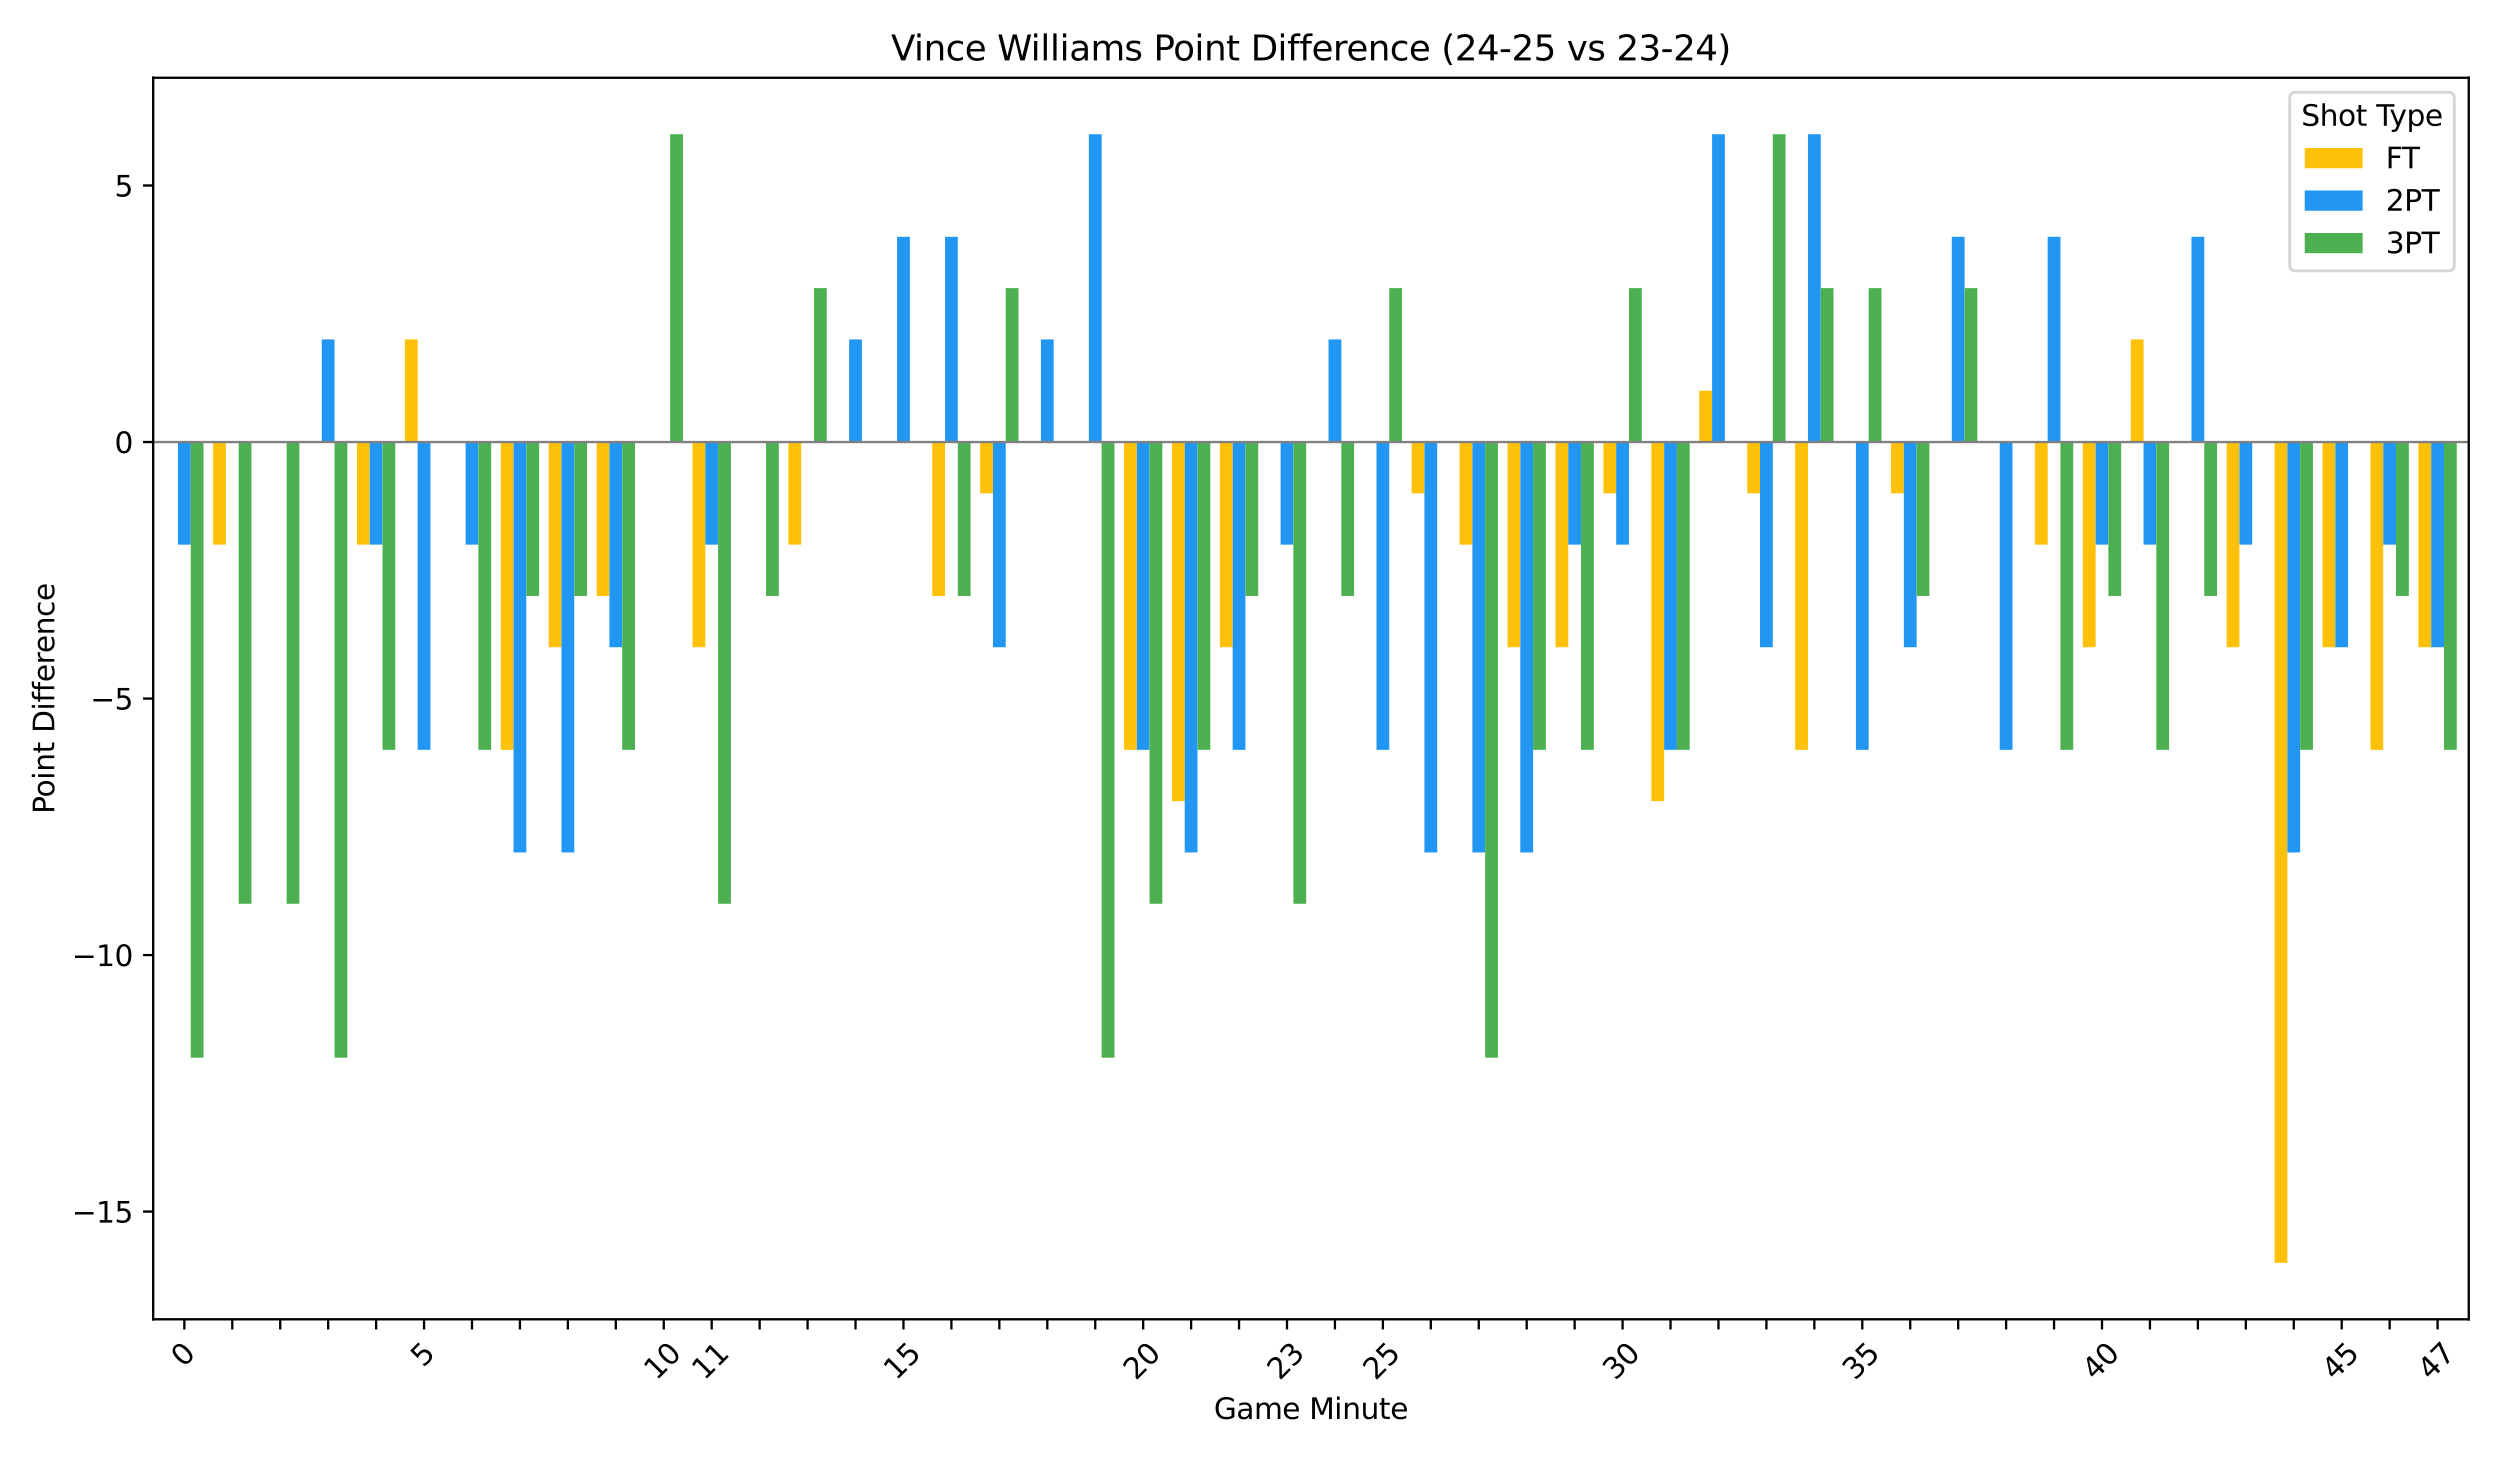 <?xml version="1.0" encoding="utf-8" standalone="no"?>
<!DOCTYPE svg PUBLIC "-//W3C//DTD SVG 1.1//EN"
  "http://www.w3.org/Graphics/SVG/1.1/DTD/svg11.dtd">
<svg xmlns:xlink="http://www.w3.org/1999/xlink" width="864pt" height="504pt" viewBox="0 0 864 504" xmlns="http://www.w3.org/2000/svg" version="1.1">
 <defs>
  <style type="text/css">*{stroke-linejoin: round; stroke-linecap: butt}</style>
 </defs>
 <g id="figure_1">
  <g id="patch_1">
   <path d="M 0 504 
L 864 504 
L 864 0 
L 0 0 
z
" style="fill: #ffffff"/>
  </g>
  <g id="axes_1">
   <g id="patch_2">
    <path d="M 52.94 455.956 
L 853.2 455.956 
L 853.2 26.88 
L 52.94 26.88 
z
" style="fill: #ffffff"/>
   </g>
   <g id="patch_3">
    <path d="M 57.082 152.766 
L 61.5 152.766 
L 61.5 152.766 
L 57.082 152.766 
z
" clip-path="url(#p51d95c2858)" style="fill: #ffc107"/>
   </g>
   <g id="patch_4">
    <path d="M 73.651 152.766 
L 78.069 152.766 
L 78.069 188.227 
L 73.651 188.227 
z
" clip-path="url(#p51d95c2858)" style="fill: #ffc107"/>
   </g>
   <g id="patch_5">
    <path d="M 90.219 152.766 
L 94.637 152.766 
L 94.637 152.766 
L 90.219 152.766 
z
" clip-path="url(#p51d95c2858)" style="fill: #ffc107"/>
   </g>
   <g id="patch_6">
    <path d="M 106.788 152.766 
L 111.206 152.766 
L 111.206 152.766 
L 106.788 152.766 
z
" clip-path="url(#p51d95c2858)" style="fill: #ffc107"/>
   </g>
   <g id="patch_7">
    <path d="M 123.356 152.766 
L 127.775 152.766 
L 127.775 188.227 
L 123.356 188.227 
z
" clip-path="url(#p51d95c2858)" style="fill: #ffc107"/>
   </g>
   <g id="patch_8">
    <path d="M 139.925 152.766 
L 144.343 152.766 
L 144.343 117.305 
L 139.925 117.305 
z
" clip-path="url(#p51d95c2858)" style="fill: #ffc107"/>
   </g>
   <g id="patch_9">
    <path d="M 156.493 152.766 
L 160.912 152.766 
L 160.912 152.766 
L 156.493 152.766 
z
" clip-path="url(#p51d95c2858)" style="fill: #ffc107"/>
   </g>
   <g id="patch_10">
    <path d="M 173.062 152.766 
L 177.48 152.766 
L 177.48 259.148 
L 173.062 259.148 
z
" clip-path="url(#p51d95c2858)" style="fill: #ffc107"/>
   </g>
   <g id="patch_11">
    <path d="M 189.63 152.766 
L 194.049 152.766 
L 194.049 223.687 
L 189.63 223.687 
z
" clip-path="url(#p51d95c2858)" style="fill: #ffc107"/>
   </g>
   <g id="patch_12">
    <path d="M 206.199 152.766 
L 210.617 152.766 
L 210.617 205.957 
L 206.199 205.957 
z
" clip-path="url(#p51d95c2858)" style="fill: #ffc107"/>
   </g>
   <g id="patch_13">
    <path d="M 222.767 152.766 
L 227.186 152.766 
L 227.186 152.766 
L 222.767 152.766 
z
" clip-path="url(#p51d95c2858)" style="fill: #ffc107"/>
   </g>
   <g id="patch_14">
    <path d="M 239.336 152.766 
L 243.754 152.766 
L 243.754 223.687 
L 239.336 223.687 
z
" clip-path="url(#p51d95c2858)" style="fill: #ffc107"/>
   </g>
   <g id="patch_15">
    <path d="M 255.904 152.766 
L 260.323 152.766 
L 260.323 152.766 
L 255.904 152.766 
z
" clip-path="url(#p51d95c2858)" style="fill: #ffc107"/>
   </g>
   <g id="patch_16">
    <path d="M 272.473 152.766 
L 276.891 152.766 
L 276.891 188.227 
L 272.473 188.227 
z
" clip-path="url(#p51d95c2858)" style="fill: #ffc107"/>
   </g>
   <g id="patch_17">
    <path d="M 289.042 152.766 
L 293.46 152.766 
L 293.46 152.766 
L 289.042 152.766 
z
" clip-path="url(#p51d95c2858)" style="fill: #ffc107"/>
   </g>
   <g id="patch_18">
    <path d="M 305.61 152.766 
L 310.028 152.766 
L 310.028 152.766 
L 305.61 152.766 
z
" clip-path="url(#p51d95c2858)" style="fill: #ffc107"/>
   </g>
   <g id="patch_19">
    <path d="M 322.179 152.766 
L 326.597 152.766 
L 326.597 205.957 
L 322.179 205.957 
z
" clip-path="url(#p51d95c2858)" style="fill: #ffc107"/>
   </g>
   <g id="patch_20">
    <path d="M 338.747 152.766 
L 343.165 152.766 
L 343.165 170.496 
L 338.747 170.496 
z
" clip-path="url(#p51d95c2858)" style="fill: #ffc107"/>
   </g>
   <g id="patch_21">
    <path d="M 355.316 152.766 
L 359.734 152.766 
L 359.734 152.766 
L 355.316 152.766 
z
" clip-path="url(#p51d95c2858)" style="fill: #ffc107"/>
   </g>
   <g id="patch_22">
    <path d="M 371.884 152.766 
L 376.302 152.766 
L 376.302 152.766 
L 371.884 152.766 
z
" clip-path="url(#p51d95c2858)" style="fill: #ffc107"/>
   </g>
   <g id="patch_23">
    <path d="M 388.453 152.766 
L 392.871 152.766 
L 392.871 259.148 
L 388.453 259.148 
z
" clip-path="url(#p51d95c2858)" style="fill: #ffc107"/>
   </g>
   <g id="patch_24">
    <path d="M 405.021 152.766 
L 409.44 152.766 
L 409.44 276.879 
L 405.021 276.879 
z
" clip-path="url(#p51d95c2858)" style="fill: #ffc107"/>
   </g>
   <g id="patch_25">
    <path d="M 421.59 152.766 
L 426.008 152.766 
L 426.008 223.687 
L 421.59 223.687 
z
" clip-path="url(#p51d95c2858)" style="fill: #ffc107"/>
   </g>
   <g id="patch_26">
    <path d="M 438.158 152.766 
L 442.577 152.766 
L 442.577 152.766 
L 438.158 152.766 
z
" clip-path="url(#p51d95c2858)" style="fill: #ffc107"/>
   </g>
   <g id="patch_27">
    <path d="M 454.727 152.766 
L 459.145 152.766 
L 459.145 152.766 
L 454.727 152.766 
z
" clip-path="url(#p51d95c2858)" style="fill: #ffc107"/>
   </g>
   <g id="patch_28">
    <path d="M 471.295 152.766 
L 475.714 152.766 
L 475.714 152.766 
L 471.295 152.766 
z
" clip-path="url(#p51d95c2858)" style="fill: #ffc107"/>
   </g>
   <g id="patch_29">
    <path d="M 487.864 152.766 
L 492.282 152.766 
L 492.282 170.496 
L 487.864 170.496 
z
" clip-path="url(#p51d95c2858)" style="fill: #ffc107"/>
   </g>
   <g id="patch_30">
    <path d="M 504.432 152.766 
L 508.851 152.766 
L 508.851 188.227 
L 504.432 188.227 
z
" clip-path="url(#p51d95c2858)" style="fill: #ffc107"/>
   </g>
   <g id="patch_31">
    <path d="M 521.001 152.766 
L 525.419 152.766 
L 525.419 223.687 
L 521.001 223.687 
z
" clip-path="url(#p51d95c2858)" style="fill: #ffc107"/>
   </g>
   <g id="patch_32">
    <path d="M 537.57 152.766 
L 541.988 152.766 
L 541.988 223.687 
L 537.57 223.687 
z
" clip-path="url(#p51d95c2858)" style="fill: #ffc107"/>
   </g>
   <g id="patch_33">
    <path d="M 554.138 152.766 
L 558.556 152.766 
L 558.556 170.496 
L 554.138 170.496 
z
" clip-path="url(#p51d95c2858)" style="fill: #ffc107"/>
   </g>
   <g id="patch_34">
    <path d="M 570.707 152.766 
L 575.125 152.766 
L 575.125 276.879 
L 570.707 276.879 
z
" clip-path="url(#p51d95c2858)" style="fill: #ffc107"/>
   </g>
   <g id="patch_35">
    <path d="M 587.275 152.766 
L 591.693 152.766 
L 591.693 135.035 
L 587.275 135.035 
z
" clip-path="url(#p51d95c2858)" style="fill: #ffc107"/>
   </g>
   <g id="patch_36">
    <path d="M 603.844 152.766 
L 608.262 152.766 
L 608.262 170.496 
L 603.844 170.496 
z
" clip-path="url(#p51d95c2858)" style="fill: #ffc107"/>
   </g>
   <g id="patch_37">
    <path d="M 620.412 152.766 
L 624.83 152.766 
L 624.83 259.148 
L 620.412 259.148 
z
" clip-path="url(#p51d95c2858)" style="fill: #ffc107"/>
   </g>
   <g id="patch_38">
    <path d="M 636.981 152.766 
L 641.399 152.766 
L 641.399 152.766 
L 636.981 152.766 
z
" clip-path="url(#p51d95c2858)" style="fill: #ffc107"/>
   </g>
   <g id="patch_39">
    <path d="M 653.549 152.766 
L 657.967 152.766 
L 657.967 170.496 
L 653.549 170.496 
z
" clip-path="url(#p51d95c2858)" style="fill: #ffc107"/>
   </g>
   <g id="patch_40">
    <path d="M 670.118 152.766 
L 674.536 152.766 
L 674.536 152.766 
L 670.118 152.766 
z
" clip-path="url(#p51d95c2858)" style="fill: #ffc107"/>
   </g>
   <g id="patch_41">
    <path d="M 686.686 152.766 
L 691.105 152.766 
L 691.105 152.766 
L 686.686 152.766 
z
" clip-path="url(#p51d95c2858)" style="fill: #ffc107"/>
   </g>
   <g id="patch_42">
    <path d="M 703.255 152.766 
L 707.673 152.766 
L 707.673 188.227 
L 703.255 188.227 
z
" clip-path="url(#p51d95c2858)" style="fill: #ffc107"/>
   </g>
   <g id="patch_43">
    <path d="M 719.823 152.766 
L 724.242 152.766 
L 724.242 223.687 
L 719.823 223.687 
z
" clip-path="url(#p51d95c2858)" style="fill: #ffc107"/>
   </g>
   <g id="patch_44">
    <path d="M 736.392 152.766 
L 740.81 152.766 
L 740.81 117.305 
L 736.392 117.305 
z
" clip-path="url(#p51d95c2858)" style="fill: #ffc107"/>
   </g>
   <g id="patch_45">
    <path d="M 752.96 152.766 
L 757.379 152.766 
L 757.379 152.766 
L 752.96 152.766 
z
" clip-path="url(#p51d95c2858)" style="fill: #ffc107"/>
   </g>
   <g id="patch_46">
    <path d="M 769.529 152.766 
L 773.947 152.766 
L 773.947 223.687 
L 769.529 223.687 
z
" clip-path="url(#p51d95c2858)" style="fill: #ffc107"/>
   </g>
   <g id="patch_47">
    <path d="M 786.097 152.766 
L 790.516 152.766 
L 790.516 436.452 
L 786.097 436.452 
z
" clip-path="url(#p51d95c2858)" style="fill: #ffc107"/>
   </g>
   <g id="patch_48">
    <path d="M 802.666 152.766 
L 807.084 152.766 
L 807.084 223.687 
L 802.666 223.687 
z
" clip-path="url(#p51d95c2858)" style="fill: #ffc107"/>
   </g>
   <g id="patch_49">
    <path d="M 819.235 152.766 
L 823.653 152.766 
L 823.653 259.148 
L 819.235 259.148 
z
" clip-path="url(#p51d95c2858)" style="fill: #ffc107"/>
   </g>
   <g id="patch_50">
    <path d="M 835.803 152.766 
L 840.221 152.766 
L 840.221 223.687 
L 835.803 223.687 
z
" clip-path="url(#p51d95c2858)" style="fill: #ffc107"/>
   </g>
   <g id="patch_51">
    <path d="M 61.5 152.766 
L 65.919 152.766 
L 65.919 188.227 
L 61.5 188.227 
z
" clip-path="url(#p51d95c2858)" style="fill: #2196f3"/>
   </g>
   <g id="patch_52">
    <path d="M 78.069 152.766 
L 82.487 152.766 
L 82.487 152.766 
L 78.069 152.766 
z
" clip-path="url(#p51d95c2858)" style="fill: #2196f3"/>
   </g>
   <g id="patch_53">
    <path d="M 94.637 152.766 
L 99.056 152.766 
L 99.056 152.766 
L 94.637 152.766 
z
" clip-path="url(#p51d95c2858)" style="fill: #2196f3"/>
   </g>
   <g id="patch_54">
    <path d="M 111.206 152.766 
L 115.624 152.766 
L 115.624 117.305 
L 111.206 117.305 
z
" clip-path="url(#p51d95c2858)" style="fill: #2196f3"/>
   </g>
   <g id="patch_55">
    <path d="M 127.775 152.766 
L 132.193 152.766 
L 132.193 188.227 
L 127.775 188.227 
z
" clip-path="url(#p51d95c2858)" style="fill: #2196f3"/>
   </g>
   <g id="patch_56">
    <path d="M 144.343 152.766 
L 148.761 152.766 
L 148.761 259.148 
L 144.343 259.148 
z
" clip-path="url(#p51d95c2858)" style="fill: #2196f3"/>
   </g>
   <g id="patch_57">
    <path d="M 160.912 152.766 
L 165.33 152.766 
L 165.33 188.227 
L 160.912 188.227 
z
" clip-path="url(#p51d95c2858)" style="fill: #2196f3"/>
   </g>
   <g id="patch_58">
    <path d="M 177.48 152.766 
L 181.898 152.766 
L 181.898 294.609 
L 177.48 294.609 
z
" clip-path="url(#p51d95c2858)" style="fill: #2196f3"/>
   </g>
   <g id="patch_59">
    <path d="M 194.049 152.766 
L 198.467 152.766 
L 198.467 294.609 
L 194.049 294.609 
z
" clip-path="url(#p51d95c2858)" style="fill: #2196f3"/>
   </g>
   <g id="patch_60">
    <path d="M 210.617 152.766 
L 215.035 152.766 
L 215.035 223.687 
L 210.617 223.687 
z
" clip-path="url(#p51d95c2858)" style="fill: #2196f3"/>
   </g>
   <g id="patch_61">
    <path d="M 227.186 152.766 
L 231.604 152.766 
L 231.604 152.766 
L 227.186 152.766 
z
" clip-path="url(#p51d95c2858)" style="fill: #2196f3"/>
   </g>
   <g id="patch_62">
    <path d="M 243.754 152.766 
L 248.173 152.766 
L 248.173 188.227 
L 243.754 188.227 
z
" clip-path="url(#p51d95c2858)" style="fill: #2196f3"/>
   </g>
   <g id="patch_63">
    <path d="M 260.323 152.766 
L 264.741 152.766 
L 264.741 152.766 
L 260.323 152.766 
z
" clip-path="url(#p51d95c2858)" style="fill: #2196f3"/>
   </g>
   <g id="patch_64">
    <path d="M 276.891 152.766 
L 281.31 152.766 
L 281.31 152.766 
L 276.891 152.766 
z
" clip-path="url(#p51d95c2858)" style="fill: #2196f3"/>
   </g>
   <g id="patch_65">
    <path d="M 293.46 152.766 
L 297.878 152.766 
L 297.878 117.305 
L 293.46 117.305 
z
" clip-path="url(#p51d95c2858)" style="fill: #2196f3"/>
   </g>
   <g id="patch_66">
    <path d="M 310.028 152.766 
L 314.447 152.766 
L 314.447 81.844 
L 310.028 81.844 
z
" clip-path="url(#p51d95c2858)" style="fill: #2196f3"/>
   </g>
   <g id="patch_67">
    <path d="M 326.597 152.766 
L 331.015 152.766 
L 331.015 81.844 
L 326.597 81.844 
z
" clip-path="url(#p51d95c2858)" style="fill: #2196f3"/>
   </g>
   <g id="patch_68">
    <path d="M 343.165 152.766 
L 347.584 152.766 
L 347.584 223.687 
L 343.165 223.687 
z
" clip-path="url(#p51d95c2858)" style="fill: #2196f3"/>
   </g>
   <g id="patch_69">
    <path d="M 359.734 152.766 
L 364.152 152.766 
L 364.152 117.305 
L 359.734 117.305 
z
" clip-path="url(#p51d95c2858)" style="fill: #2196f3"/>
   </g>
   <g id="patch_70">
    <path d="M 376.302 152.766 
L 380.721 152.766 
L 380.721 46.383 
L 376.302 46.383 
z
" clip-path="url(#p51d95c2858)" style="fill: #2196f3"/>
   </g>
   <g id="patch_71">
    <path d="M 392.871 152.766 
L 397.289 152.766 
L 397.289 259.148 
L 392.871 259.148 
z
" clip-path="url(#p51d95c2858)" style="fill: #2196f3"/>
   </g>
   <g id="patch_72">
    <path d="M 409.44 152.766 
L 413.858 152.766 
L 413.858 294.609 
L 409.44 294.609 
z
" clip-path="url(#p51d95c2858)" style="fill: #2196f3"/>
   </g>
   <g id="patch_73">
    <path d="M 426.008 152.766 
L 430.426 152.766 
L 430.426 259.148 
L 426.008 259.148 
z
" clip-path="url(#p51d95c2858)" style="fill: #2196f3"/>
   </g>
   <g id="patch_74">
    <path d="M 442.577 152.766 
L 446.995 152.766 
L 446.995 188.227 
L 442.577 188.227 
z
" clip-path="url(#p51d95c2858)" style="fill: #2196f3"/>
   </g>
   <g id="patch_75">
    <path d="M 459.145 152.766 
L 463.563 152.766 
L 463.563 117.305 
L 459.145 117.305 
z
" clip-path="url(#p51d95c2858)" style="fill: #2196f3"/>
   </g>
   <g id="patch_76">
    <path d="M 475.714 152.766 
L 480.132 152.766 
L 480.132 259.148 
L 475.714 259.148 
z
" clip-path="url(#p51d95c2858)" style="fill: #2196f3"/>
   </g>
   <g id="patch_77">
    <path d="M 492.282 152.766 
L 496.7 152.766 
L 496.7 294.609 
L 492.282 294.609 
z
" clip-path="url(#p51d95c2858)" style="fill: #2196f3"/>
   </g>
   <g id="patch_78">
    <path d="M 508.851 152.766 
L 513.269 152.766 
L 513.269 294.609 
L 508.851 294.609 
z
" clip-path="url(#p51d95c2858)" style="fill: #2196f3"/>
   </g>
   <g id="patch_79">
    <path d="M 525.419 152.766 
L 529.838 152.766 
L 529.838 294.609 
L 525.419 294.609 
z
" clip-path="url(#p51d95c2858)" style="fill: #2196f3"/>
   </g>
   <g id="patch_80">
    <path d="M 541.988 152.766 
L 546.406 152.766 
L 546.406 188.227 
L 541.988 188.227 
z
" clip-path="url(#p51d95c2858)" style="fill: #2196f3"/>
   </g>
   <g id="patch_81">
    <path d="M 558.556 152.766 
L 562.975 152.766 
L 562.975 188.227 
L 558.556 188.227 
z
" clip-path="url(#p51d95c2858)" style="fill: #2196f3"/>
   </g>
   <g id="patch_82">
    <path d="M 575.125 152.766 
L 579.543 152.766 
L 579.543 259.148 
L 575.125 259.148 
z
" clip-path="url(#p51d95c2858)" style="fill: #2196f3"/>
   </g>
   <g id="patch_83">
    <path d="M 591.693 152.766 
L 596.112 152.766 
L 596.112 46.383 
L 591.693 46.383 
z
" clip-path="url(#p51d95c2858)" style="fill: #2196f3"/>
   </g>
   <g id="patch_84">
    <path d="M 608.262 152.766 
L 612.68 152.766 
L 612.68 223.687 
L 608.262 223.687 
z
" clip-path="url(#p51d95c2858)" style="fill: #2196f3"/>
   </g>
   <g id="patch_85">
    <path d="M 624.83 152.766 
L 629.249 152.766 
L 629.249 46.383 
L 624.83 46.383 
z
" clip-path="url(#p51d95c2858)" style="fill: #2196f3"/>
   </g>
   <g id="patch_86">
    <path d="M 641.399 152.766 
L 645.817 152.766 
L 645.817 259.148 
L 641.399 259.148 
z
" clip-path="url(#p51d95c2858)" style="fill: #2196f3"/>
   </g>
   <g id="patch_87">
    <path d="M 657.967 152.766 
L 662.386 152.766 
L 662.386 223.687 
L 657.967 223.687 
z
" clip-path="url(#p51d95c2858)" style="fill: #2196f3"/>
   </g>
   <g id="patch_88">
    <path d="M 674.536 152.766 
L 678.954 152.766 
L 678.954 81.844 
L 674.536 81.844 
z
" clip-path="url(#p51d95c2858)" style="fill: #2196f3"/>
   </g>
   <g id="patch_89">
    <path d="M 691.105 152.766 
L 695.523 152.766 
L 695.523 259.148 
L 691.105 259.148 
z
" clip-path="url(#p51d95c2858)" style="fill: #2196f3"/>
   </g>
   <g id="patch_90">
    <path d="M 707.673 152.766 
L 712.091 152.766 
L 712.091 81.844 
L 707.673 81.844 
z
" clip-path="url(#p51d95c2858)" style="fill: #2196f3"/>
   </g>
   <g id="patch_91">
    <path d="M 724.242 152.766 
L 728.66 152.766 
L 728.66 188.227 
L 724.242 188.227 
z
" clip-path="url(#p51d95c2858)" style="fill: #2196f3"/>
   </g>
   <g id="patch_92">
    <path d="M 740.81 152.766 
L 745.228 152.766 
L 745.228 188.227 
L 740.81 188.227 
z
" clip-path="url(#p51d95c2858)" style="fill: #2196f3"/>
   </g>
   <g id="patch_93">
    <path d="M 757.379 152.766 
L 761.797 152.766 
L 761.797 81.844 
L 757.379 81.844 
z
" clip-path="url(#p51d95c2858)" style="fill: #2196f3"/>
   </g>
   <g id="patch_94">
    <path d="M 773.947 152.766 
L 778.365 152.766 
L 778.365 188.227 
L 773.947 188.227 
z
" clip-path="url(#p51d95c2858)" style="fill: #2196f3"/>
   </g>
   <g id="patch_95">
    <path d="M 790.516 152.766 
L 794.934 152.766 
L 794.934 294.609 
L 790.516 294.609 
z
" clip-path="url(#p51d95c2858)" style="fill: #2196f3"/>
   </g>
   <g id="patch_96">
    <path d="M 807.084 152.766 
L 811.503 152.766 
L 811.503 223.687 
L 807.084 223.687 
z
" clip-path="url(#p51d95c2858)" style="fill: #2196f3"/>
   </g>
   <g id="patch_97">
    <path d="M 823.653 152.766 
L 828.071 152.766 
L 828.071 188.227 
L 823.653 188.227 
z
" clip-path="url(#p51d95c2858)" style="fill: #2196f3"/>
   </g>
   <g id="patch_98">
    <path d="M 840.221 152.766 
L 844.64 152.766 
L 844.64 223.687 
L 840.221 223.687 
z
" clip-path="url(#p51d95c2858)" style="fill: #2196f3"/>
   </g>
   <g id="patch_99">
    <path d="M 65.919 152.766 
L 70.337 152.766 
L 70.337 365.531 
L 65.919 365.531 
z
" clip-path="url(#p51d95c2858)" style="fill: #4caf50"/>
   </g>
   <g id="patch_100">
    <path d="M 82.487 152.766 
L 86.905 152.766 
L 86.905 312.339 
L 82.487 312.339 
z
" clip-path="url(#p51d95c2858)" style="fill: #4caf50"/>
   </g>
   <g id="patch_101">
    <path d="M 99.056 152.766 
L 103.474 152.766 
L 103.474 312.339 
L 99.056 312.339 
z
" clip-path="url(#p51d95c2858)" style="fill: #4caf50"/>
   </g>
   <g id="patch_102">
    <path d="M 115.624 152.766 
L 120.043 152.766 
L 120.043 365.531 
L 115.624 365.531 
z
" clip-path="url(#p51d95c2858)" style="fill: #4caf50"/>
   </g>
   <g id="patch_103">
    <path d="M 132.193 152.766 
L 136.611 152.766 
L 136.611 259.148 
L 132.193 259.148 
z
" clip-path="url(#p51d95c2858)" style="fill: #4caf50"/>
   </g>
   <g id="patch_104">
    <path d="M 148.761 152.766 
L 153.18 152.766 
L 153.18 152.766 
L 148.761 152.766 
z
" clip-path="url(#p51d95c2858)" style="fill: #4caf50"/>
   </g>
   <g id="patch_105">
    <path d="M 165.33 152.766 
L 169.748 152.766 
L 169.748 259.148 
L 165.33 259.148 
z
" clip-path="url(#p51d95c2858)" style="fill: #4caf50"/>
   </g>
   <g id="patch_106">
    <path d="M 181.898 152.766 
L 186.317 152.766 
L 186.317 205.957 
L 181.898 205.957 
z
" clip-path="url(#p51d95c2858)" style="fill: #4caf50"/>
   </g>
   <g id="patch_107">
    <path d="M 198.467 152.766 
L 202.885 152.766 
L 202.885 205.957 
L 198.467 205.957 
z
" clip-path="url(#p51d95c2858)" style="fill: #4caf50"/>
   </g>
   <g id="patch_108">
    <path d="M 215.035 152.766 
L 219.454 152.766 
L 219.454 259.148 
L 215.035 259.148 
z
" clip-path="url(#p51d95c2858)" style="fill: #4caf50"/>
   </g>
   <g id="patch_109">
    <path d="M 231.604 152.766 
L 236.022 152.766 
L 236.022 46.383 
L 231.604 46.383 
z
" clip-path="url(#p51d95c2858)" style="fill: #4caf50"/>
   </g>
   <g id="patch_110">
    <path d="M 248.173 152.766 
L 252.591 152.766 
L 252.591 312.339 
L 248.173 312.339 
z
" clip-path="url(#p51d95c2858)" style="fill: #4caf50"/>
   </g>
   <g id="patch_111">
    <path d="M 264.741 152.766 
L 269.159 152.766 
L 269.159 205.957 
L 264.741 205.957 
z
" clip-path="url(#p51d95c2858)" style="fill: #4caf50"/>
   </g>
   <g id="patch_112">
    <path d="M 281.31 152.766 
L 285.728 152.766 
L 285.728 99.575 
L 281.31 99.575 
z
" clip-path="url(#p51d95c2858)" style="fill: #4caf50"/>
   </g>
   <g id="patch_113">
    <path d="M 297.878 152.766 
L 302.296 152.766 
L 302.296 152.766 
L 297.878 152.766 
z
" clip-path="url(#p51d95c2858)" style="fill: #4caf50"/>
   </g>
   <g id="patch_114">
    <path d="M 314.447 152.766 
L 318.865 152.766 
L 318.865 152.766 
L 314.447 152.766 
z
" clip-path="url(#p51d95c2858)" style="fill: #4caf50"/>
   </g>
   <g id="patch_115">
    <path d="M 331.015 152.766 
L 335.433 152.766 
L 335.433 205.957 
L 331.015 205.957 
z
" clip-path="url(#p51d95c2858)" style="fill: #4caf50"/>
   </g>
   <g id="patch_116">
    <path d="M 347.584 152.766 
L 352.002 152.766 
L 352.002 99.575 
L 347.584 99.575 
z
" clip-path="url(#p51d95c2858)" style="fill: #4caf50"/>
   </g>
   <g id="patch_117">
    <path d="M 364.152 152.766 
L 368.57 152.766 
L 368.57 152.766 
L 364.152 152.766 
z
" clip-path="url(#p51d95c2858)" style="fill: #4caf50"/>
   </g>
   <g id="patch_118">
    <path d="M 380.721 152.766 
L 385.139 152.766 
L 385.139 365.531 
L 380.721 365.531 
z
" clip-path="url(#p51d95c2858)" style="fill: #4caf50"/>
   </g>
   <g id="patch_119">
    <path d="M 397.289 152.766 
L 401.708 152.766 
L 401.708 312.339 
L 397.289 312.339 
z
" clip-path="url(#p51d95c2858)" style="fill: #4caf50"/>
   </g>
   <g id="patch_120">
    <path d="M 413.858 152.766 
L 418.276 152.766 
L 418.276 259.148 
L 413.858 259.148 
z
" clip-path="url(#p51d95c2858)" style="fill: #4caf50"/>
   </g>
   <g id="patch_121">
    <path d="M 430.426 152.766 
L 434.845 152.766 
L 434.845 205.957 
L 430.426 205.957 
z
" clip-path="url(#p51d95c2858)" style="fill: #4caf50"/>
   </g>
   <g id="patch_122">
    <path d="M 446.995 152.766 
L 451.413 152.766 
L 451.413 312.339 
L 446.995 312.339 
z
" clip-path="url(#p51d95c2858)" style="fill: #4caf50"/>
   </g>
   <g id="patch_123">
    <path d="M 463.563 152.766 
L 467.982 152.766 
L 467.982 205.957 
L 463.563 205.957 
z
" clip-path="url(#p51d95c2858)" style="fill: #4caf50"/>
   </g>
   <g id="patch_124">
    <path d="M 480.132 152.766 
L 484.55 152.766 
L 484.55 99.575 
L 480.132 99.575 
z
" clip-path="url(#p51d95c2858)" style="fill: #4caf50"/>
   </g>
   <g id="patch_125">
    <path d="M 496.7 152.766 
L 501.119 152.766 
L 501.119 152.766 
L 496.7 152.766 
z
" clip-path="url(#p51d95c2858)" style="fill: #4caf50"/>
   </g>
   <g id="patch_126">
    <path d="M 513.269 152.766 
L 517.687 152.766 
L 517.687 365.531 
L 513.269 365.531 
z
" clip-path="url(#p51d95c2858)" style="fill: #4caf50"/>
   </g>
   <g id="patch_127">
    <path d="M 529.838 152.766 
L 534.256 152.766 
L 534.256 259.148 
L 529.838 259.148 
z
" clip-path="url(#p51d95c2858)" style="fill: #4caf50"/>
   </g>
   <g id="patch_128">
    <path d="M 546.406 152.766 
L 550.824 152.766 
L 550.824 259.148 
L 546.406 259.148 
z
" clip-path="url(#p51d95c2858)" style="fill: #4caf50"/>
   </g>
   <g id="patch_129">
    <path d="M 562.975 152.766 
L 567.393 152.766 
L 567.393 99.575 
L 562.975 99.575 
z
" clip-path="url(#p51d95c2858)" style="fill: #4caf50"/>
   </g>
   <g id="patch_130">
    <path d="M 579.543 152.766 
L 583.961 152.766 
L 583.961 259.148 
L 579.543 259.148 
z
" clip-path="url(#p51d95c2858)" style="fill: #4caf50"/>
   </g>
   <g id="patch_131">
    <path d="M 596.112 152.766 
L 600.53 152.766 
L 600.53 152.766 
L 596.112 152.766 
z
" clip-path="url(#p51d95c2858)" style="fill: #4caf50"/>
   </g>
   <g id="patch_132">
    <path d="M 612.68 152.766 
L 617.098 152.766 
L 617.098 46.383 
L 612.68 46.383 
z
" clip-path="url(#p51d95c2858)" style="fill: #4caf50"/>
   </g>
   <g id="patch_133">
    <path d="M 629.249 152.766 
L 633.667 152.766 
L 633.667 99.575 
L 629.249 99.575 
z
" clip-path="url(#p51d95c2858)" style="fill: #4caf50"/>
   </g>
   <g id="patch_134">
    <path d="M 645.817 152.766 
L 650.236 152.766 
L 650.236 99.575 
L 645.817 99.575 
z
" clip-path="url(#p51d95c2858)" style="fill: #4caf50"/>
   </g>
   <g id="patch_135">
    <path d="M 662.386 152.766 
L 666.804 152.766 
L 666.804 205.957 
L 662.386 205.957 
z
" clip-path="url(#p51d95c2858)" style="fill: #4caf50"/>
   </g>
   <g id="patch_136">
    <path d="M 678.954 152.766 
L 683.373 152.766 
L 683.373 99.575 
L 678.954 99.575 
z
" clip-path="url(#p51d95c2858)" style="fill: #4caf50"/>
   </g>
   <g id="patch_137">
    <path d="M 695.523 152.766 
L 699.941 152.766 
L 699.941 152.766 
L 695.523 152.766 
z
" clip-path="url(#p51d95c2858)" style="fill: #4caf50"/>
   </g>
   <g id="patch_138">
    <path d="M 712.091 152.766 
L 716.51 152.766 
L 716.51 259.148 
L 712.091 259.148 
z
" clip-path="url(#p51d95c2858)" style="fill: #4caf50"/>
   </g>
   <g id="patch_139">
    <path d="M 728.66 152.766 
L 733.078 152.766 
L 733.078 205.957 
L 728.66 205.957 
z
" clip-path="url(#p51d95c2858)" style="fill: #4caf50"/>
   </g>
   <g id="patch_140">
    <path d="M 745.228 152.766 
L 749.647 152.766 
L 749.647 259.148 
L 745.228 259.148 
z
" clip-path="url(#p51d95c2858)" style="fill: #4caf50"/>
   </g>
   <g id="patch_141">
    <path d="M 761.797 152.766 
L 766.215 152.766 
L 766.215 205.957 
L 761.797 205.957 
z
" clip-path="url(#p51d95c2858)" style="fill: #4caf50"/>
   </g>
   <g id="patch_142">
    <path d="M 778.365 152.766 
L 782.784 152.766 
L 782.784 152.766 
L 778.365 152.766 
z
" clip-path="url(#p51d95c2858)" style="fill: #4caf50"/>
   </g>
   <g id="patch_143">
    <path d="M 794.934 152.766 
L 799.352 152.766 
L 799.352 259.148 
L 794.934 259.148 
z
" clip-path="url(#p51d95c2858)" style="fill: #4caf50"/>
   </g>
   <g id="patch_144">
    <path d="M 811.503 152.766 
L 815.921 152.766 
L 815.921 152.766 
L 811.503 152.766 
z
" clip-path="url(#p51d95c2858)" style="fill: #4caf50"/>
   </g>
   <g id="patch_145">
    <path d="M 828.071 152.766 
L 832.489 152.766 
L 832.489 205.957 
L 828.071 205.957 
z
" clip-path="url(#p51d95c2858)" style="fill: #4caf50"/>
   </g>
   <g id="patch_146">
    <path d="M 844.64 152.766 
L 849.058 152.766 
L 849.058 259.148 
L 844.64 259.148 
z
" clip-path="url(#p51d95c2858)" style="fill: #4caf50"/>
   </g>
   <g id="matplotlib.axis_1">
    <g id="xtick_1">
     <g id="line2d_1">
      <defs>
       <path id="m1d1a8fc25a" d="M 0 0 
L 0 3.5 
" style="stroke: #000000; stroke-width: 0.8"/>
      </defs>
      <g>
       <use xlink:href="#m1d1a8fc25a" x="63.71" y="455.956" style="stroke: #000000; stroke-width: 0.8"/>
      </g>
     </g>
     <g id="text_1">
      <!-- 0 -->
      <g transform="translate(63.411 472.827) rotate(-45) scale(0.1 -0.1)">
       <defs>
        <path id="DejaVuSans-30" d="M 2034 4250 
Q 1547 4250 1301 3770 
Q 1056 3291 1056 2328 
Q 1056 1369 1301 889 
Q 1547 409 2034 409 
Q 2525 409 2770 889 
Q 3016 1369 3016 2328 
Q 3016 3291 2770 3770 
Q 2525 4250 2034 4250 
z
M 2034 4750 
Q 2819 4750 3233 4129 
Q 3647 3509 3647 2328 
Q 3647 1150 3233 529 
Q 2819 -91 2034 -91 
Q 1250 -91 836 529 
Q 422 1150 422 2328 
Q 422 3509 836 4129 
Q 1250 4750 2034 4750 
z
" transform="scale(0.016)"/>
       </defs>
       <use xlink:href="#DejaVuSans-30"/>
      </g>
     </g>
    </g>
    <g id="xtick_2">
     <g id="line2d_2">
      <g>
       <use xlink:href="#m1d1a8fc25a" x="80.278" y="455.956" style="stroke: #000000; stroke-width: 0.8"/>
      </g>
     </g>
    </g>
    <g id="xtick_3">
     <g id="line2d_3">
      <g>
       <use xlink:href="#m1d1a8fc25a" x="96.847" y="455.956" style="stroke: #000000; stroke-width: 0.8"/>
      </g>
     </g>
    </g>
    <g id="xtick_4">
     <g id="line2d_4">
      <g>
       <use xlink:href="#m1d1a8fc25a" x="113.415" y="455.956" style="stroke: #000000; stroke-width: 0.8"/>
      </g>
     </g>
    </g>
    <g id="xtick_5">
     <g id="line2d_5">
      <g>
       <use xlink:href="#m1d1a8fc25a" x="129.984" y="455.956" style="stroke: #000000; stroke-width: 0.8"/>
      </g>
     </g>
    </g>
    <g id="xtick_6">
     <g id="line2d_6">
      <g>
       <use xlink:href="#m1d1a8fc25a" x="146.552" y="455.956" style="stroke: #000000; stroke-width: 0.8"/>
      </g>
     </g>
     <g id="text_2">
      <!-- 5 -->
      <g transform="translate(146.254 472.827) rotate(-45) scale(0.1 -0.1)">
       <defs>
        <path id="DejaVuSans-35" d="M 691 4666 
L 3169 4666 
L 3169 4134 
L 1269 4134 
L 1269 2991 
Q 1406 3038 1543 3061 
Q 1681 3084 1819 3084 
Q 2600 3084 3056 2656 
Q 3513 2228 3513 1497 
Q 3513 744 3044 326 
Q 2575 -91 1722 -91 
Q 1428 -91 1123 -41 
Q 819 9 494 109 
L 494 744 
Q 775 591 1075 516 
Q 1375 441 1709 441 
Q 2250 441 2565 725 
Q 2881 1009 2881 1497 
Q 2881 1984 2565 2268 
Q 2250 2553 1709 2553 
Q 1456 2553 1204 2497 
Q 953 2441 691 2322 
L 691 4666 
z
" transform="scale(0.016)"/>
       </defs>
       <use xlink:href="#DejaVuSans-35"/>
      </g>
     </g>
    </g>
    <g id="xtick_7">
     <g id="line2d_7">
      <g>
       <use xlink:href="#m1d1a8fc25a" x="163.121" y="455.956" style="stroke: #000000; stroke-width: 0.8"/>
      </g>
     </g>
    </g>
    <g id="xtick_8">
     <g id="line2d_8">
      <g>
       <use xlink:href="#m1d1a8fc25a" x="179.689" y="455.956" style="stroke: #000000; stroke-width: 0.8"/>
      </g>
     </g>
    </g>
    <g id="xtick_9">
     <g id="line2d_9">
      <g>
       <use xlink:href="#m1d1a8fc25a" x="196.258" y="455.956" style="stroke: #000000; stroke-width: 0.8"/>
      </g>
     </g>
    </g>
    <g id="xtick_10">
     <g id="line2d_10">
      <g>
       <use xlink:href="#m1d1a8fc25a" x="212.826" y="455.956" style="stroke: #000000; stroke-width: 0.8"/>
      </g>
     </g>
    </g>
    <g id="xtick_11">
     <g id="line2d_11">
      <g>
       <use xlink:href="#m1d1a8fc25a" x="229.395" y="455.956" style="stroke: #000000; stroke-width: 0.8"/>
      </g>
     </g>
     <g id="text_3">
      <!-- 10 -->
      <g transform="translate(226.847 477.326) rotate(-45) scale(0.1 -0.1)">
       <defs>
        <path id="DejaVuSans-31" d="M 794 531 
L 1825 531 
L 1825 4091 
L 703 3866 
L 703 4441 
L 1819 4666 
L 2450 4666 
L 2450 531 
L 3481 531 
L 3481 0 
L 794 0 
L 794 531 
z
" transform="scale(0.016)"/>
       </defs>
       <use xlink:href="#DejaVuSans-31"/>
       <use xlink:href="#DejaVuSans-30" transform="translate(63.623 0)"/>
      </g>
     </g>
    </g>
    <g id="xtick_12">
     <g id="line2d_12">
      <g>
       <use xlink:href="#m1d1a8fc25a" x="245.963" y="455.956" style="stroke: #000000; stroke-width: 0.8"/>
      </g>
     </g>
     <g id="text_4">
      <!-- 11 -->
      <g transform="translate(243.416 477.326) rotate(-45) scale(0.1 -0.1)">
       <use xlink:href="#DejaVuSans-31"/>
       <use xlink:href="#DejaVuSans-31" transform="translate(63.623 0)"/>
      </g>
     </g>
    </g>
    <g id="xtick_13">
     <g id="line2d_13">
      <g>
       <use xlink:href="#m1d1a8fc25a" x="262.532" y="455.956" style="stroke: #000000; stroke-width: 0.8"/>
      </g>
     </g>
    </g>
    <g id="xtick_14">
     <g id="line2d_14">
      <g>
       <use xlink:href="#m1d1a8fc25a" x="279.1" y="455.956" style="stroke: #000000; stroke-width: 0.8"/>
      </g>
     </g>
    </g>
    <g id="xtick_15">
     <g id="line2d_15">
      <g>
       <use xlink:href="#m1d1a8fc25a" x="295.669" y="455.956" style="stroke: #000000; stroke-width: 0.8"/>
      </g>
     </g>
    </g>
    <g id="xtick_16">
     <g id="line2d_16">
      <g>
       <use xlink:href="#m1d1a8fc25a" x="312.237" y="455.956" style="stroke: #000000; stroke-width: 0.8"/>
      </g>
     </g>
     <g id="text_5">
      <!-- 15 -->
      <g transform="translate(309.69 477.326) rotate(-45) scale(0.1 -0.1)">
       <use xlink:href="#DejaVuSans-31"/>
       <use xlink:href="#DejaVuSans-35" transform="translate(63.623 0)"/>
      </g>
     </g>
    </g>
    <g id="xtick_17">
     <g id="line2d_17">
      <g>
       <use xlink:href="#m1d1a8fc25a" x="328.806" y="455.956" style="stroke: #000000; stroke-width: 0.8"/>
      </g>
     </g>
    </g>
    <g id="xtick_18">
     <g id="line2d_18">
      <g>
       <use xlink:href="#m1d1a8fc25a" x="345.375" y="455.956" style="stroke: #000000; stroke-width: 0.8"/>
      </g>
     </g>
    </g>
    <g id="xtick_19">
     <g id="line2d_19">
      <g>
       <use xlink:href="#m1d1a8fc25a" x="361.943" y="455.956" style="stroke: #000000; stroke-width: 0.8"/>
      </g>
     </g>
    </g>
    <g id="xtick_20">
     <g id="line2d_20">
      <g>
       <use xlink:href="#m1d1a8fc25a" x="378.512" y="455.956" style="stroke: #000000; stroke-width: 0.8"/>
      </g>
     </g>
    </g>
    <g id="xtick_21">
     <g id="line2d_21">
      <g>
       <use xlink:href="#m1d1a8fc25a" x="395.08" y="455.956" style="stroke: #000000; stroke-width: 0.8"/>
      </g>
     </g>
     <g id="text_6">
      <!-- 20 -->
      <g transform="translate(392.532 477.326) rotate(-45) scale(0.1 -0.1)">
       <defs>
        <path id="DejaVuSans-32" d="M 1228 531 
L 3431 531 
L 3431 0 
L 469 0 
L 469 531 
Q 828 903 1448 1529 
Q 2069 2156 2228 2338 
Q 2531 2678 2651 2914 
Q 2772 3150 2772 3378 
Q 2772 3750 2511 3984 
Q 2250 4219 1831 4219 
Q 1534 4219 1204 4116 
Q 875 4013 500 3803 
L 500 4441 
Q 881 4594 1212 4672 
Q 1544 4750 1819 4750 
Q 2544 4750 2975 4387 
Q 3406 4025 3406 3419 
Q 3406 3131 3298 2873 
Q 3191 2616 2906 2266 
Q 2828 2175 2409 1742 
Q 1991 1309 1228 531 
z
" transform="scale(0.016)"/>
       </defs>
       <use xlink:href="#DejaVuSans-32"/>
       <use xlink:href="#DejaVuSans-30" transform="translate(63.623 0)"/>
      </g>
     </g>
    </g>
    <g id="xtick_22">
     <g id="line2d_22">
      <g>
       <use xlink:href="#m1d1a8fc25a" x="411.649" y="455.956" style="stroke: #000000; stroke-width: 0.8"/>
      </g>
     </g>
    </g>
    <g id="xtick_23">
     <g id="line2d_23">
      <g>
       <use xlink:href="#m1d1a8fc25a" x="428.217" y="455.956" style="stroke: #000000; stroke-width: 0.8"/>
      </g>
     </g>
    </g>
    <g id="xtick_24">
     <g id="line2d_24">
      <g>
       <use xlink:href="#m1d1a8fc25a" x="444.786" y="455.956" style="stroke: #000000; stroke-width: 0.8"/>
      </g>
     </g>
     <g id="text_7">
      <!-- 23 -->
      <g transform="translate(442.238 477.326) rotate(-45) scale(0.1 -0.1)">
       <defs>
        <path id="DejaVuSans-33" d="M 2597 2516 
Q 3050 2419 3304 2112 
Q 3559 1806 3559 1356 
Q 3559 666 3084 287 
Q 2609 -91 1734 -91 
Q 1441 -91 1130 -33 
Q 819 25 488 141 
L 488 750 
Q 750 597 1062 519 
Q 1375 441 1716 441 
Q 2309 441 2620 675 
Q 2931 909 2931 1356 
Q 2931 1769 2642 2001 
Q 2353 2234 1838 2234 
L 1294 2234 
L 1294 2753 
L 1863 2753 
Q 2328 2753 2575 2939 
Q 2822 3125 2822 3475 
Q 2822 3834 2567 4026 
Q 2313 4219 1838 4219 
Q 1578 4219 1281 4162 
Q 984 4106 628 3988 
L 628 4550 
Q 988 4650 1302 4700 
Q 1616 4750 1894 4750 
Q 2613 4750 3031 4423 
Q 3450 4097 3450 3541 
Q 3450 3153 3228 2886 
Q 3006 2619 2597 2516 
z
" transform="scale(0.016)"/>
       </defs>
       <use xlink:href="#DejaVuSans-32"/>
       <use xlink:href="#DejaVuSans-33" transform="translate(63.623 0)"/>
      </g>
     </g>
    </g>
    <g id="xtick_25">
     <g id="line2d_25">
      <g>
       <use xlink:href="#m1d1a8fc25a" x="461.354" y="455.956" style="stroke: #000000; stroke-width: 0.8"/>
      </g>
     </g>
    </g>
    <g id="xtick_26">
     <g id="line2d_26">
      <g>
       <use xlink:href="#m1d1a8fc25a" x="477.923" y="455.956" style="stroke: #000000; stroke-width: 0.8"/>
      </g>
     </g>
     <g id="text_8">
      <!-- 25 -->
      <g transform="translate(475.375 477.326) rotate(-45) scale(0.1 -0.1)">
       <use xlink:href="#DejaVuSans-32"/>
       <use xlink:href="#DejaVuSans-35" transform="translate(63.623 0)"/>
      </g>
     </g>
    </g>
    <g id="xtick_27">
     <g id="line2d_27">
      <g>
       <use xlink:href="#m1d1a8fc25a" x="494.491" y="455.956" style="stroke: #000000; stroke-width: 0.8"/>
      </g>
     </g>
    </g>
    <g id="xtick_28">
     <g id="line2d_28">
      <g>
       <use xlink:href="#m1d1a8fc25a" x="511.06" y="455.956" style="stroke: #000000; stroke-width: 0.8"/>
      </g>
     </g>
    </g>
    <g id="xtick_29">
     <g id="line2d_29">
      <g>
       <use xlink:href="#m1d1a8fc25a" x="527.628" y="455.956" style="stroke: #000000; stroke-width: 0.8"/>
      </g>
     </g>
    </g>
    <g id="xtick_30">
     <g id="line2d_30">
      <g>
       <use xlink:href="#m1d1a8fc25a" x="544.197" y="455.956" style="stroke: #000000; stroke-width: 0.8"/>
      </g>
     </g>
    </g>
    <g id="xtick_31">
     <g id="line2d_31">
      <g>
       <use xlink:href="#m1d1a8fc25a" x="560.765" y="455.956" style="stroke: #000000; stroke-width: 0.8"/>
      </g>
     </g>
     <g id="text_9">
      <!-- 30 -->
      <g transform="translate(558.218 477.326) rotate(-45) scale(0.1 -0.1)">
       <use xlink:href="#DejaVuSans-33"/>
       <use xlink:href="#DejaVuSans-30" transform="translate(63.623 0)"/>
      </g>
     </g>
    </g>
    <g id="xtick_32">
     <g id="line2d_32">
      <g>
       <use xlink:href="#m1d1a8fc25a" x="577.334" y="455.956" style="stroke: #000000; stroke-width: 0.8"/>
      </g>
     </g>
    </g>
    <g id="xtick_33">
     <g id="line2d_33">
      <g>
       <use xlink:href="#m1d1a8fc25a" x="593.903" y="455.956" style="stroke: #000000; stroke-width: 0.8"/>
      </g>
     </g>
    </g>
    <g id="xtick_34">
     <g id="line2d_34">
      <g>
       <use xlink:href="#m1d1a8fc25a" x="610.471" y="455.956" style="stroke: #000000; stroke-width: 0.8"/>
      </g>
     </g>
    </g>
    <g id="xtick_35">
     <g id="line2d_35">
      <g>
       <use xlink:href="#m1d1a8fc25a" x="627.04" y="455.956" style="stroke: #000000; stroke-width: 0.8"/>
      </g>
     </g>
    </g>
    <g id="xtick_36">
     <g id="line2d_36">
      <g>
       <use xlink:href="#m1d1a8fc25a" x="643.608" y="455.956" style="stroke: #000000; stroke-width: 0.8"/>
      </g>
     </g>
     <g id="text_10">
      <!-- 35 -->
      <g transform="translate(641.06 477.326) rotate(-45) scale(0.1 -0.1)">
       <use xlink:href="#DejaVuSans-33"/>
       <use xlink:href="#DejaVuSans-35" transform="translate(63.623 0)"/>
      </g>
     </g>
    </g>
    <g id="xtick_37">
     <g id="line2d_37">
      <g>
       <use xlink:href="#m1d1a8fc25a" x="660.177" y="455.956" style="stroke: #000000; stroke-width: 0.8"/>
      </g>
     </g>
    </g>
    <g id="xtick_38">
     <g id="line2d_38">
      <g>
       <use xlink:href="#m1d1a8fc25a" x="676.745" y="455.956" style="stroke: #000000; stroke-width: 0.8"/>
      </g>
     </g>
    </g>
    <g id="xtick_39">
     <g id="line2d_39">
      <g>
       <use xlink:href="#m1d1a8fc25a" x="693.314" y="455.956" style="stroke: #000000; stroke-width: 0.8"/>
      </g>
     </g>
    </g>
    <g id="xtick_40">
     <g id="line2d_40">
      <g>
       <use xlink:href="#m1d1a8fc25a" x="709.882" y="455.956" style="stroke: #000000; stroke-width: 0.8"/>
      </g>
     </g>
    </g>
    <g id="xtick_41">
     <g id="line2d_41">
      <g>
       <use xlink:href="#m1d1a8fc25a" x="726.451" y="455.956" style="stroke: #000000; stroke-width: 0.8"/>
      </g>
     </g>
     <g id="text_11">
      <!-- 40 -->
      <g transform="translate(723.903 477.326) rotate(-45) scale(0.1 -0.1)">
       <defs>
        <path id="DejaVuSans-34" d="M 2419 4116 
L 825 1625 
L 2419 1625 
L 2419 4116 
z
M 2253 4666 
L 3047 4666 
L 3047 1625 
L 3713 1625 
L 3713 1100 
L 3047 1100 
L 3047 0 
L 2419 0 
L 2419 1100 
L 313 1100 
L 313 1709 
L 2253 4666 
z
" transform="scale(0.016)"/>
       </defs>
       <use xlink:href="#DejaVuSans-34"/>
       <use xlink:href="#DejaVuSans-30" transform="translate(63.623 0)"/>
      </g>
     </g>
    </g>
    <g id="xtick_42">
     <g id="line2d_42">
      <g>
       <use xlink:href="#m1d1a8fc25a" x="743.019" y="455.956" style="stroke: #000000; stroke-width: 0.8"/>
      </g>
     </g>
    </g>
    <g id="xtick_43">
     <g id="line2d_43">
      <g>
       <use xlink:href="#m1d1a8fc25a" x="759.588" y="455.956" style="stroke: #000000; stroke-width: 0.8"/>
      </g>
     </g>
    </g>
    <g id="xtick_44">
     <g id="line2d_44">
      <g>
       <use xlink:href="#m1d1a8fc25a" x="776.156" y="455.956" style="stroke: #000000; stroke-width: 0.8"/>
      </g>
     </g>
    </g>
    <g id="xtick_45">
     <g id="line2d_45">
      <g>
       <use xlink:href="#m1d1a8fc25a" x="792.725" y="455.956" style="stroke: #000000; stroke-width: 0.8"/>
      </g>
     </g>
    </g>
    <g id="xtick_46">
     <g id="line2d_46">
      <g>
       <use xlink:href="#m1d1a8fc25a" x="809.293" y="455.956" style="stroke: #000000; stroke-width: 0.8"/>
      </g>
     </g>
     <g id="text_12">
      <!-- 45 -->
      <g transform="translate(806.746 477.326) rotate(-45) scale(0.1 -0.1)">
       <use xlink:href="#DejaVuSans-34"/>
       <use xlink:href="#DejaVuSans-35" transform="translate(63.623 0)"/>
      </g>
     </g>
    </g>
    <g id="xtick_47">
     <g id="line2d_47">
      <g>
       <use xlink:href="#m1d1a8fc25a" x="825.862" y="455.956" style="stroke: #000000; stroke-width: 0.8"/>
      </g>
     </g>
    </g>
    <g id="xtick_48">
     <g id="line2d_48">
      <g>
       <use xlink:href="#m1d1a8fc25a" x="842.43" y="455.956" style="stroke: #000000; stroke-width: 0.8"/>
      </g>
     </g>
     <g id="text_13">
      <!-- 47 -->
      <g transform="translate(839.883 477.326) rotate(-45) scale(0.1 -0.1)">
       <defs>
        <path id="DejaVuSans-37" d="M 525 4666 
L 3525 4666 
L 3525 4397 
L 1831 0 
L 1172 0 
L 2766 4134 
L 525 4134 
L 525 4666 
z
" transform="scale(0.016)"/>
       </defs>
       <use xlink:href="#DejaVuSans-34"/>
       <use xlink:href="#DejaVuSans-37" transform="translate(63.623 0)"/>
      </g>
     </g>
    </g>
    <g id="text_14">
     <!-- Game Minute -->
     <g transform="translate(419.518 490.395) scale(0.1 -0.1)">
      <defs>
       <path id="DejaVuSans-47" d="M 3809 666 
L 3809 1919 
L 2778 1919 
L 2778 2438 
L 4434 2438 
L 4434 434 
Q 4069 175 3628 42 
Q 3188 -91 2688 -91 
Q 1594 -91 976 548 
Q 359 1188 359 2328 
Q 359 3472 976 4111 
Q 1594 4750 2688 4750 
Q 3144 4750 3555 4637 
Q 3966 4525 4313 4306 
L 4313 3634 
Q 3963 3931 3569 4081 
Q 3175 4231 2741 4231 
Q 1884 4231 1454 3753 
Q 1025 3275 1025 2328 
Q 1025 1384 1454 906 
Q 1884 428 2741 428 
Q 3075 428 3337 486 
Q 3600 544 3809 666 
z
" transform="scale(0.016)"/>
       <path id="DejaVuSans-61" d="M 2194 1759 
Q 1497 1759 1228 1600 
Q 959 1441 959 1056 
Q 959 750 1161 570 
Q 1363 391 1709 391 
Q 2188 391 2477 730 
Q 2766 1069 2766 1631 
L 2766 1759 
L 2194 1759 
z
M 3341 1997 
L 3341 0 
L 2766 0 
L 2766 531 
Q 2569 213 2275 61 
Q 1981 -91 1556 -91 
Q 1019 -91 701 211 
Q 384 513 384 1019 
Q 384 1609 779 1909 
Q 1175 2209 1959 2209 
L 2766 2209 
L 2766 2266 
Q 2766 2663 2505 2880 
Q 2244 3097 1772 3097 
Q 1472 3097 1187 3025 
Q 903 2953 641 2809 
L 641 3341 
Q 956 3463 1253 3523 
Q 1550 3584 1831 3584 
Q 2591 3584 2966 3190 
Q 3341 2797 3341 1997 
z
" transform="scale(0.016)"/>
       <path id="DejaVuSans-6d" d="M 3328 2828 
Q 3544 3216 3844 3400 
Q 4144 3584 4550 3584 
Q 5097 3584 5394 3201 
Q 5691 2819 5691 2113 
L 5691 0 
L 5113 0 
L 5113 2094 
Q 5113 2597 4934 2840 
Q 4756 3084 4391 3084 
Q 3944 3084 3684 2787 
Q 3425 2491 3425 1978 
L 3425 0 
L 2847 0 
L 2847 2094 
Q 2847 2600 2669 2842 
Q 2491 3084 2119 3084 
Q 1678 3084 1418 2786 
Q 1159 2488 1159 1978 
L 1159 0 
L 581 0 
L 581 3500 
L 1159 3500 
L 1159 2956 
Q 1356 3278 1631 3431 
Q 1906 3584 2284 3584 
Q 2666 3584 2933 3390 
Q 3200 3197 3328 2828 
z
" transform="scale(0.016)"/>
       <path id="DejaVuSans-65" d="M 3597 1894 
L 3597 1613 
L 953 1613 
Q 991 1019 1311 708 
Q 1631 397 2203 397 
Q 2534 397 2845 478 
Q 3156 559 3463 722 
L 3463 178 
Q 3153 47 2828 -22 
Q 2503 -91 2169 -91 
Q 1331 -91 842 396 
Q 353 884 353 1716 
Q 353 2575 817 3079 
Q 1281 3584 2069 3584 
Q 2775 3584 3186 3129 
Q 3597 2675 3597 1894 
z
M 3022 2063 
Q 3016 2534 2758 2815 
Q 2500 3097 2075 3097 
Q 1594 3097 1305 2825 
Q 1016 2553 972 2059 
L 3022 2063 
z
" transform="scale(0.016)"/>
       <path id="DejaVuSans-20" transform="scale(0.016)"/>
       <path id="DejaVuSans-4d" d="M 628 4666 
L 1569 4666 
L 2759 1491 
L 3956 4666 
L 4897 4666 
L 4897 0 
L 4281 0 
L 4281 4097 
L 3078 897 
L 2444 897 
L 1241 4097 
L 1241 0 
L 628 0 
L 628 4666 
z
" transform="scale(0.016)"/>
       <path id="DejaVuSans-69" d="M 603 3500 
L 1178 3500 
L 1178 0 
L 603 0 
L 603 3500 
z
M 603 4863 
L 1178 4863 
L 1178 4134 
L 603 4134 
L 603 4863 
z
" transform="scale(0.016)"/>
       <path id="DejaVuSans-6e" d="M 3513 2113 
L 3513 0 
L 2938 0 
L 2938 2094 
Q 2938 2591 2744 2837 
Q 2550 3084 2163 3084 
Q 1697 3084 1428 2787 
Q 1159 2491 1159 1978 
L 1159 0 
L 581 0 
L 581 3500 
L 1159 3500 
L 1159 2956 
Q 1366 3272 1645 3428 
Q 1925 3584 2291 3584 
Q 2894 3584 3203 3211 
Q 3513 2838 3513 2113 
z
" transform="scale(0.016)"/>
       <path id="DejaVuSans-75" d="M 544 1381 
L 544 3500 
L 1119 3500 
L 1119 1403 
Q 1119 906 1312 657 
Q 1506 409 1894 409 
Q 2359 409 2629 706 
Q 2900 1003 2900 1516 
L 2900 3500 
L 3475 3500 
L 3475 0 
L 2900 0 
L 2900 538 
Q 2691 219 2414 64 
Q 2138 -91 1772 -91 
Q 1169 -91 856 284 
Q 544 659 544 1381 
z
M 1991 3584 
L 1991 3584 
z
" transform="scale(0.016)"/>
       <path id="DejaVuSans-74" d="M 1172 4494 
L 1172 3500 
L 2356 3500 
L 2356 3053 
L 1172 3053 
L 1172 1153 
Q 1172 725 1289 603 
Q 1406 481 1766 481 
L 2356 481 
L 2356 0 
L 1766 0 
Q 1100 0 847 248 
Q 594 497 594 1153 
L 594 3053 
L 172 3053 
L 172 3500 
L 594 3500 
L 594 4494 
L 1172 4494 
z
" transform="scale(0.016)"/>
      </defs>
      <use xlink:href="#DejaVuSans-47"/>
      <use xlink:href="#DejaVuSans-61" transform="translate(77.49 0)"/>
      <use xlink:href="#DejaVuSans-6d" transform="translate(138.77 0)"/>
      <use xlink:href="#DejaVuSans-65" transform="translate(236.182 0)"/>
      <use xlink:href="#DejaVuSans-20" transform="translate(297.705 0)"/>
      <use xlink:href="#DejaVuSans-4d" transform="translate(329.492 0)"/>
      <use xlink:href="#DejaVuSans-69" transform="translate(415.771 0)"/>
      <use xlink:href="#DejaVuSans-6e" transform="translate(443.555 0)"/>
      <use xlink:href="#DejaVuSans-75" transform="translate(506.934 0)"/>
      <use xlink:href="#DejaVuSans-74" transform="translate(570.312 0)"/>
      <use xlink:href="#DejaVuSans-65" transform="translate(609.521 0)"/>
     </g>
    </g>
   </g>
   <g id="matplotlib.axis_2">
    <g id="ytick_1">
     <g id="line2d_49">
      <defs>
       <path id="m0fa6c46679" d="M 0 0 
L -3.5 0 
" style="stroke: #000000; stroke-width: 0.8"/>
      </defs>
      <g>
       <use xlink:href="#m0fa6c46679" x="52.94" y="418.722" style="stroke: #000000; stroke-width: 0.8"/>
      </g>
     </g>
     <g id="text_15">
      <!-- −15 -->
      <g transform="translate(24.835 422.521) scale(0.1 -0.1)">
       <defs>
        <path id="DejaVuSans-2212" d="M 678 2272 
L 4684 2272 
L 4684 1741 
L 678 1741 
L 678 2272 
z
" transform="scale(0.016)"/>
       </defs>
       <use xlink:href="#DejaVuSans-2212"/>
       <use xlink:href="#DejaVuSans-31" transform="translate(83.789 0)"/>
       <use xlink:href="#DejaVuSans-35" transform="translate(147.412 0)"/>
      </g>
     </g>
    </g>
    <g id="ytick_2">
     <g id="line2d_50">
      <g>
       <use xlink:href="#m0fa6c46679" x="52.94" y="330.07" style="stroke: #000000; stroke-width: 0.8"/>
      </g>
     </g>
     <g id="text_16">
      <!-- −10 -->
      <g transform="translate(24.835 333.869) scale(0.1 -0.1)">
       <use xlink:href="#DejaVuSans-2212"/>
       <use xlink:href="#DejaVuSans-31" transform="translate(83.789 0)"/>
       <use xlink:href="#DejaVuSans-30" transform="translate(147.412 0)"/>
      </g>
     </g>
    </g>
    <g id="ytick_3">
     <g id="line2d_51">
      <g>
       <use xlink:href="#m0fa6c46679" x="52.94" y="241.418" style="stroke: #000000; stroke-width: 0.8"/>
      </g>
     </g>
     <g id="text_17">
      <!-- −5 -->
      <g transform="translate(31.198 245.217) scale(0.1 -0.1)">
       <use xlink:href="#DejaVuSans-2212"/>
       <use xlink:href="#DejaVuSans-35" transform="translate(83.789 0)"/>
      </g>
     </g>
    </g>
    <g id="ytick_4">
     <g id="line2d_52">
      <g>
       <use xlink:href="#m0fa6c46679" x="52.94" y="152.766" style="stroke: #000000; stroke-width: 0.8"/>
      </g>
     </g>
     <g id="text_18">
      <!-- 0 -->
      <g transform="translate(39.578 156.565) scale(0.1 -0.1)">
       <use xlink:href="#DejaVuSans-30"/>
      </g>
     </g>
    </g>
    <g id="ytick_5">
     <g id="line2d_53">
      <g>
       <use xlink:href="#m0fa6c46679" x="52.94" y="64.114" style="stroke: #000000; stroke-width: 0.8"/>
      </g>
     </g>
     <g id="text_19">
      <!-- 5 -->
      <g transform="translate(39.578 67.913) scale(0.1 -0.1)">
       <use xlink:href="#DejaVuSans-35"/>
      </g>
     </g>
    </g>
    <g id="text_20">
     <!-- Point Difference -->
     <g transform="translate(18.756 281.268) rotate(-90) scale(0.1 -0.1)">
      <defs>
       <path id="DejaVuSans-50" d="M 1259 4147 
L 1259 2394 
L 2053 2394 
Q 2494 2394 2734 2622 
Q 2975 2850 2975 3272 
Q 2975 3691 2734 3919 
Q 2494 4147 2053 4147 
L 1259 4147 
z
M 628 4666 
L 2053 4666 
Q 2838 4666 3239 4311 
Q 3641 3956 3641 3272 
Q 3641 2581 3239 2228 
Q 2838 1875 2053 1875 
L 1259 1875 
L 1259 0 
L 628 0 
L 628 4666 
z
" transform="scale(0.016)"/>
       <path id="DejaVuSans-6f" d="M 1959 3097 
Q 1497 3097 1228 2736 
Q 959 2375 959 1747 
Q 959 1119 1226 758 
Q 1494 397 1959 397 
Q 2419 397 2687 759 
Q 2956 1122 2956 1747 
Q 2956 2369 2687 2733 
Q 2419 3097 1959 3097 
z
M 1959 3584 
Q 2709 3584 3137 3096 
Q 3566 2609 3566 1747 
Q 3566 888 3137 398 
Q 2709 -91 1959 -91 
Q 1206 -91 779 398 
Q 353 888 353 1747 
Q 353 2609 779 3096 
Q 1206 3584 1959 3584 
z
" transform="scale(0.016)"/>
       <path id="DejaVuSans-44" d="M 1259 4147 
L 1259 519 
L 2022 519 
Q 2988 519 3436 956 
Q 3884 1394 3884 2338 
Q 3884 3275 3436 3711 
Q 2988 4147 2022 4147 
L 1259 4147 
z
M 628 4666 
L 1925 4666 
Q 3281 4666 3915 4102 
Q 4550 3538 4550 2338 
Q 4550 1131 3912 565 
Q 3275 0 1925 0 
L 628 0 
L 628 4666 
z
" transform="scale(0.016)"/>
       <path id="DejaVuSans-66" d="M 2375 4863 
L 2375 4384 
L 1825 4384 
Q 1516 4384 1395 4259 
Q 1275 4134 1275 3809 
L 1275 3500 
L 2222 3500 
L 2222 3053 
L 1275 3053 
L 1275 0 
L 697 0 
L 697 3053 
L 147 3053 
L 147 3500 
L 697 3500 
L 697 3744 
Q 697 4328 969 4595 
Q 1241 4863 1831 4863 
L 2375 4863 
z
" transform="scale(0.016)"/>
       <path id="DejaVuSans-72" d="M 2631 2963 
Q 2534 3019 2420 3045 
Q 2306 3072 2169 3072 
Q 1681 3072 1420 2755 
Q 1159 2438 1159 1844 
L 1159 0 
L 581 0 
L 581 3500 
L 1159 3500 
L 1159 2956 
Q 1341 3275 1631 3429 
Q 1922 3584 2338 3584 
Q 2397 3584 2469 3576 
Q 2541 3569 2628 3553 
L 2631 2963 
z
" transform="scale(0.016)"/>
       <path id="DejaVuSans-63" d="M 3122 3366 
L 3122 2828 
Q 2878 2963 2633 3030 
Q 2388 3097 2138 3097 
Q 1578 3097 1268 2742 
Q 959 2388 959 1747 
Q 959 1106 1268 751 
Q 1578 397 2138 397 
Q 2388 397 2633 464 
Q 2878 531 3122 666 
L 3122 134 
Q 2881 22 2623 -34 
Q 2366 -91 2075 -91 
Q 1284 -91 818 406 
Q 353 903 353 1747 
Q 353 2603 823 3093 
Q 1294 3584 2113 3584 
Q 2378 3584 2631 3529 
Q 2884 3475 3122 3366 
z
" transform="scale(0.016)"/>
      </defs>
      <use xlink:href="#DejaVuSans-50"/>
      <use xlink:href="#DejaVuSans-6f" transform="translate(56.678 0)"/>
      <use xlink:href="#DejaVuSans-69" transform="translate(117.859 0)"/>
      <use xlink:href="#DejaVuSans-6e" transform="translate(145.643 0)"/>
      <use xlink:href="#DejaVuSans-74" transform="translate(209.021 0)"/>
      <use xlink:href="#DejaVuSans-20" transform="translate(248.23 0)"/>
      <use xlink:href="#DejaVuSans-44" transform="translate(280.018 0)"/>
      <use xlink:href="#DejaVuSans-69" transform="translate(357.02 0)"/>
      <use xlink:href="#DejaVuSans-66" transform="translate(384.803 0)"/>
      <use xlink:href="#DejaVuSans-66" transform="translate(420.008 0)"/>
      <use xlink:href="#DejaVuSans-65" transform="translate(455.213 0)"/>
      <use xlink:href="#DejaVuSans-72" transform="translate(516.736 0)"/>
      <use xlink:href="#DejaVuSans-65" transform="translate(555.6 0)"/>
      <use xlink:href="#DejaVuSans-6e" transform="translate(617.123 0)"/>
      <use xlink:href="#DejaVuSans-63" transform="translate(680.502 0)"/>
      <use xlink:href="#DejaVuSans-65" transform="translate(735.482 0)"/>
     </g>
    </g>
   </g>
   <g id="line2d_54">
    <path d="M 52.94 152.766 
L 853.2 152.766 
" clip-path="url(#p51d95c2858)" style="fill: none; stroke: #808080; stroke-width: 0.8; stroke-linecap: square"/>
   </g>
   <g id="patch_147">
    <path d="M 52.94 455.956 
L 52.94 26.88 
" style="fill: none; stroke: #000000; stroke-width: 0.8; stroke-linejoin: miter; stroke-linecap: square"/>
   </g>
   <g id="patch_148">
    <path d="M 853.2 455.956 
L 853.2 26.88 
" style="fill: none; stroke: #000000; stroke-width: 0.8; stroke-linejoin: miter; stroke-linecap: square"/>
   </g>
   <g id="patch_149">
    <path d="M 52.94 455.956 
L 853.2 455.956 
" style="fill: none; stroke: #000000; stroke-width: 0.8; stroke-linejoin: miter; stroke-linecap: square"/>
   </g>
   <g id="patch_150">
    <path d="M 52.94 26.88 
L 853.2 26.88 
" style="fill: none; stroke: #000000; stroke-width: 0.8; stroke-linejoin: miter; stroke-linecap: square"/>
   </g>
   <g id="text_21">
    <!-- Vince Williams Point Difference (24-25 vs 23-24) -->
    <g transform="translate(307.946 20.88) scale(0.12 -0.12)">
     <defs>
      <path id="DejaVuSans-56" d="M 1831 0 
L 50 4666 
L 709 4666 
L 2188 738 
L 3669 4666 
L 4325 4666 
L 2547 0 
L 1831 0 
z
" transform="scale(0.016)"/>
      <path id="DejaVuSans-57" d="M 213 4666 
L 850 4666 
L 1831 722 
L 2809 4666 
L 3519 4666 
L 4500 722 
L 5478 4666 
L 6119 4666 
L 4947 0 
L 4153 0 
L 3169 4050 
L 2175 0 
L 1381 0 
L 213 4666 
z
" transform="scale(0.016)"/>
      <path id="DejaVuSans-6c" d="M 603 4863 
L 1178 4863 
L 1178 0 
L 603 0 
L 603 4863 
z
" transform="scale(0.016)"/>
      <path id="DejaVuSans-73" d="M 2834 3397 
L 2834 2853 
Q 2591 2978 2328 3040 
Q 2066 3103 1784 3103 
Q 1356 3103 1142 2972 
Q 928 2841 928 2578 
Q 928 2378 1081 2264 
Q 1234 2150 1697 2047 
L 1894 2003 
Q 2506 1872 2764 1633 
Q 3022 1394 3022 966 
Q 3022 478 2636 193 
Q 2250 -91 1575 -91 
Q 1294 -91 989 -36 
Q 684 19 347 128 
L 347 722 
Q 666 556 975 473 
Q 1284 391 1588 391 
Q 1994 391 2212 530 
Q 2431 669 2431 922 
Q 2431 1156 2273 1281 
Q 2116 1406 1581 1522 
L 1381 1569 
Q 847 1681 609 1914 
Q 372 2147 372 2553 
Q 372 3047 722 3315 
Q 1072 3584 1716 3584 
Q 2034 3584 2315 3537 
Q 2597 3491 2834 3397 
z
" transform="scale(0.016)"/>
      <path id="DejaVuSans-28" d="M 1984 4856 
Q 1566 4138 1362 3434 
Q 1159 2731 1159 2009 
Q 1159 1288 1364 580 
Q 1569 -128 1984 -844 
L 1484 -844 
Q 1016 -109 783 600 
Q 550 1309 550 2009 
Q 550 2706 781 3412 
Q 1013 4119 1484 4856 
L 1984 4856 
z
" transform="scale(0.016)"/>
      <path id="DejaVuSans-2d" d="M 313 2009 
L 1997 2009 
L 1997 1497 
L 313 1497 
L 313 2009 
z
" transform="scale(0.016)"/>
      <path id="DejaVuSans-76" d="M 191 3500 
L 800 3500 
L 1894 563 
L 2988 3500 
L 3597 3500 
L 2284 0 
L 1503 0 
L 191 3500 
z
" transform="scale(0.016)"/>
      <path id="DejaVuSans-29" d="M 513 4856 
L 1013 4856 
Q 1481 4119 1714 3412 
Q 1947 2706 1947 2009 
Q 1947 1309 1714 600 
Q 1481 -109 1013 -844 
L 513 -844 
Q 928 -128 1133 580 
Q 1338 1288 1338 2009 
Q 1338 2731 1133 3434 
Q 928 4138 513 4856 
z
" transform="scale(0.016)"/>
     </defs>
     <use xlink:href="#DejaVuSans-56"/>
     <use xlink:href="#DejaVuSans-69" transform="translate(66.158 0)"/>
     <use xlink:href="#DejaVuSans-6e" transform="translate(93.941 0)"/>
     <use xlink:href="#DejaVuSans-63" transform="translate(157.32 0)"/>
     <use xlink:href="#DejaVuSans-65" transform="translate(212.301 0)"/>
     <use xlink:href="#DejaVuSans-20" transform="translate(273.824 0)"/>
     <use xlink:href="#DejaVuSans-57" transform="translate(305.611 0)"/>
     <use xlink:href="#DejaVuSans-69" transform="translate(402.238 0)"/>
     <use xlink:href="#DejaVuSans-6c" transform="translate(430.021 0)"/>
     <use xlink:href="#DejaVuSans-6c" transform="translate(457.805 0)"/>
     <use xlink:href="#DejaVuSans-69" transform="translate(485.588 0)"/>
     <use xlink:href="#DejaVuSans-61" transform="translate(513.371 0)"/>
     <use xlink:href="#DejaVuSans-6d" transform="translate(574.65 0)"/>
     <use xlink:href="#DejaVuSans-73" transform="translate(672.062 0)"/>
     <use xlink:href="#DejaVuSans-20" transform="translate(724.162 0)"/>
     <use xlink:href="#DejaVuSans-50" transform="translate(755.949 0)"/>
     <use xlink:href="#DejaVuSans-6f" transform="translate(812.627 0)"/>
     <use xlink:href="#DejaVuSans-69" transform="translate(873.809 0)"/>
     <use xlink:href="#DejaVuSans-6e" transform="translate(901.592 0)"/>
     <use xlink:href="#DejaVuSans-74" transform="translate(964.971 0)"/>
     <use xlink:href="#DejaVuSans-20" transform="translate(1004.18 0)"/>
     <use xlink:href="#DejaVuSans-44" transform="translate(1035.967 0)"/>
     <use xlink:href="#DejaVuSans-69" transform="translate(1112.969 0)"/>
     <use xlink:href="#DejaVuSans-66" transform="translate(1140.752 0)"/>
     <use xlink:href="#DejaVuSans-66" transform="translate(1175.957 0)"/>
     <use xlink:href="#DejaVuSans-65" transform="translate(1211.162 0)"/>
     <use xlink:href="#DejaVuSans-72" transform="translate(1272.686 0)"/>
     <use xlink:href="#DejaVuSans-65" transform="translate(1311.549 0)"/>
     <use xlink:href="#DejaVuSans-6e" transform="translate(1373.072 0)"/>
     <use xlink:href="#DejaVuSans-63" transform="translate(1436.451 0)"/>
     <use xlink:href="#DejaVuSans-65" transform="translate(1491.432 0)"/>
     <use xlink:href="#DejaVuSans-20" transform="translate(1552.955 0)"/>
     <use xlink:href="#DejaVuSans-28" transform="translate(1584.742 0)"/>
     <use xlink:href="#DejaVuSans-32" transform="translate(1623.756 0)"/>
     <use xlink:href="#DejaVuSans-34" transform="translate(1687.379 0)"/>
     <use xlink:href="#DejaVuSans-2d" transform="translate(1751.002 0)"/>
     <use xlink:href="#DejaVuSans-32" transform="translate(1787.086 0)"/>
     <use xlink:href="#DejaVuSans-35" transform="translate(1850.709 0)"/>
     <use xlink:href="#DejaVuSans-20" transform="translate(1914.332 0)"/>
     <use xlink:href="#DejaVuSans-76" transform="translate(1946.119 0)"/>
     <use xlink:href="#DejaVuSans-73" transform="translate(2005.299 0)"/>
     <use xlink:href="#DejaVuSans-20" transform="translate(2057.398 0)"/>
     <use xlink:href="#DejaVuSans-32" transform="translate(2089.186 0)"/>
     <use xlink:href="#DejaVuSans-33" transform="translate(2152.809 0)"/>
     <use xlink:href="#DejaVuSans-2d" transform="translate(2216.432 0)"/>
     <use xlink:href="#DejaVuSans-32" transform="translate(2252.516 0)"/>
     <use xlink:href="#DejaVuSans-34" transform="translate(2316.139 0)"/>
     <use xlink:href="#DejaVuSans-29" transform="translate(2379.762 0)"/>
    </g>
   </g>
   <g id="legend_1">
    <g id="patch_151">
     <path d="M 793.331 93.593 
L 846.2 93.593 
Q 848.2 93.593 848.2 91.593 
L 848.2 33.88 
Q 848.2 31.88 846.2 31.88 
L 793.331 31.88 
Q 791.331 31.88 791.331 33.88 
L 791.331 91.593 
Q 791.331 93.593 793.331 93.593 
z
" style="fill: #ffffff; opacity: 0.8; stroke: #cccccc; stroke-linejoin: miter"/>
    </g>
    <g id="text_22">
     <!-- Shot Type -->
     <g transform="translate(795.331 43.478) scale(0.1 -0.1)">
      <defs>
       <path id="DejaVuSans-53" d="M 3425 4513 
L 3425 3897 
Q 3066 4069 2747 4153 
Q 2428 4238 2131 4238 
Q 1616 4238 1336 4038 
Q 1056 3838 1056 3469 
Q 1056 3159 1242 3001 
Q 1428 2844 1947 2747 
L 2328 2669 
Q 3034 2534 3370 2195 
Q 3706 1856 3706 1288 
Q 3706 609 3251 259 
Q 2797 -91 1919 -91 
Q 1588 -91 1214 -16 
Q 841 59 441 206 
L 441 856 
Q 825 641 1194 531 
Q 1563 422 1919 422 
Q 2459 422 2753 634 
Q 3047 847 3047 1241 
Q 3047 1584 2836 1778 
Q 2625 1972 2144 2069 
L 1759 2144 
Q 1053 2284 737 2584 
Q 422 2884 422 3419 
Q 422 4038 858 4394 
Q 1294 4750 2059 4750 
Q 2388 4750 2728 4690 
Q 3069 4631 3425 4513 
z
" transform="scale(0.016)"/>
       <path id="DejaVuSans-68" d="M 3513 2113 
L 3513 0 
L 2938 0 
L 2938 2094 
Q 2938 2591 2744 2837 
Q 2550 3084 2163 3084 
Q 1697 3084 1428 2787 
Q 1159 2491 1159 1978 
L 1159 0 
L 581 0 
L 581 4863 
L 1159 4863 
L 1159 2956 
Q 1366 3272 1645 3428 
Q 1925 3584 2291 3584 
Q 2894 3584 3203 3211 
Q 3513 2838 3513 2113 
z
" transform="scale(0.016)"/>
       <path id="DejaVuSans-54" d="M -19 4666 
L 3928 4666 
L 3928 4134 
L 2272 4134 
L 2272 0 
L 1638 0 
L 1638 4134 
L -19 4134 
L -19 4666 
z
" transform="scale(0.016)"/>
       <path id="DejaVuSans-79" d="M 2059 -325 
Q 1816 -950 1584 -1140 
Q 1353 -1331 966 -1331 
L 506 -1331 
L 506 -850 
L 844 -850 
Q 1081 -850 1212 -737 
Q 1344 -625 1503 -206 
L 1606 56 
L 191 3500 
L 800 3500 
L 1894 763 
L 2988 3500 
L 3597 3500 
L 2059 -325 
z
" transform="scale(0.016)"/>
       <path id="DejaVuSans-70" d="M 1159 525 
L 1159 -1331 
L 581 -1331 
L 581 3500 
L 1159 3500 
L 1159 2969 
Q 1341 3281 1617 3432 
Q 1894 3584 2278 3584 
Q 2916 3584 3314 3078 
Q 3713 2572 3713 1747 
Q 3713 922 3314 415 
Q 2916 -91 2278 -91 
Q 1894 -91 1617 61 
Q 1341 213 1159 525 
z
M 3116 1747 
Q 3116 2381 2855 2742 
Q 2594 3103 2138 3103 
Q 1681 3103 1420 2742 
Q 1159 2381 1159 1747 
Q 1159 1113 1420 752 
Q 1681 391 2138 391 
Q 2594 391 2855 752 
Q 3116 1113 3116 1747 
z
" transform="scale(0.016)"/>
      </defs>
      <use xlink:href="#DejaVuSans-53"/>
      <use xlink:href="#DejaVuSans-68" transform="translate(63.477 0)"/>
      <use xlink:href="#DejaVuSans-6f" transform="translate(126.855 0)"/>
      <use xlink:href="#DejaVuSans-74" transform="translate(188.037 0)"/>
      <use xlink:href="#DejaVuSans-20" transform="translate(227.246 0)"/>
      <use xlink:href="#DejaVuSans-54" transform="translate(259.033 0)"/>
      <use xlink:href="#DejaVuSans-79" transform="translate(304.492 0)"/>
      <use xlink:href="#DejaVuSans-70" transform="translate(363.672 0)"/>
      <use xlink:href="#DejaVuSans-65" transform="translate(427.148 0)"/>
     </g>
    </g>
    <g id="patch_152">
     <path d="M 796.516 58.157 
L 816.516 58.157 
L 816.516 51.157 
L 796.516 51.157 
z
" style="fill: #ffc107"/>
    </g>
    <g id="text_23">
     <!-- FT -->
     <g transform="translate(824.516 58.157) scale(0.1 -0.1)">
      <defs>
       <path id="DejaVuSans-46" d="M 628 4666 
L 3309 4666 
L 3309 4134 
L 1259 4134 
L 1259 2759 
L 3109 2759 
L 3109 2228 
L 1259 2228 
L 1259 0 
L 628 0 
L 628 4666 
z
" transform="scale(0.016)"/>
      </defs>
      <use xlink:href="#DejaVuSans-46"/>
      <use xlink:href="#DejaVuSans-54" transform="translate(55.77 0)"/>
     </g>
    </g>
    <g id="patch_153">
     <path d="M 796.516 72.835 
L 816.516 72.835 
L 816.516 65.835 
L 796.516 65.835 
z
" style="fill: #2196f3"/>
    </g>
    <g id="text_24">
     <!-- 2PT -->
     <g transform="translate(824.516 72.835) scale(0.1 -0.1)">
      <use xlink:href="#DejaVuSans-32"/>
      <use xlink:href="#DejaVuSans-50" transform="translate(63.623 0)"/>
      <use xlink:href="#DejaVuSans-54" transform="translate(123.926 0)"/>
     </g>
    </g>
    <g id="patch_154">
     <path d="M 796.516 87.513 
L 816.516 87.513 
L 816.516 80.513 
L 796.516 80.513 
z
" style="fill: #4caf50"/>
    </g>
    <g id="text_25">
     <!-- 3PT -->
     <g transform="translate(824.516 87.513) scale(0.1 -0.1)">
      <use xlink:href="#DejaVuSans-33"/>
      <use xlink:href="#DejaVuSans-50" transform="translate(63.623 0)"/>
      <use xlink:href="#DejaVuSans-54" transform="translate(123.926 0)"/>
     </g>
    </g>
   </g>
  </g>
 </g>
 <defs>
  <clipPath id="p51d95c2858">
   <rect x="52.94" y="26.88" width="800.26" height="429.076"/>
  </clipPath>
 </defs>
</svg>
